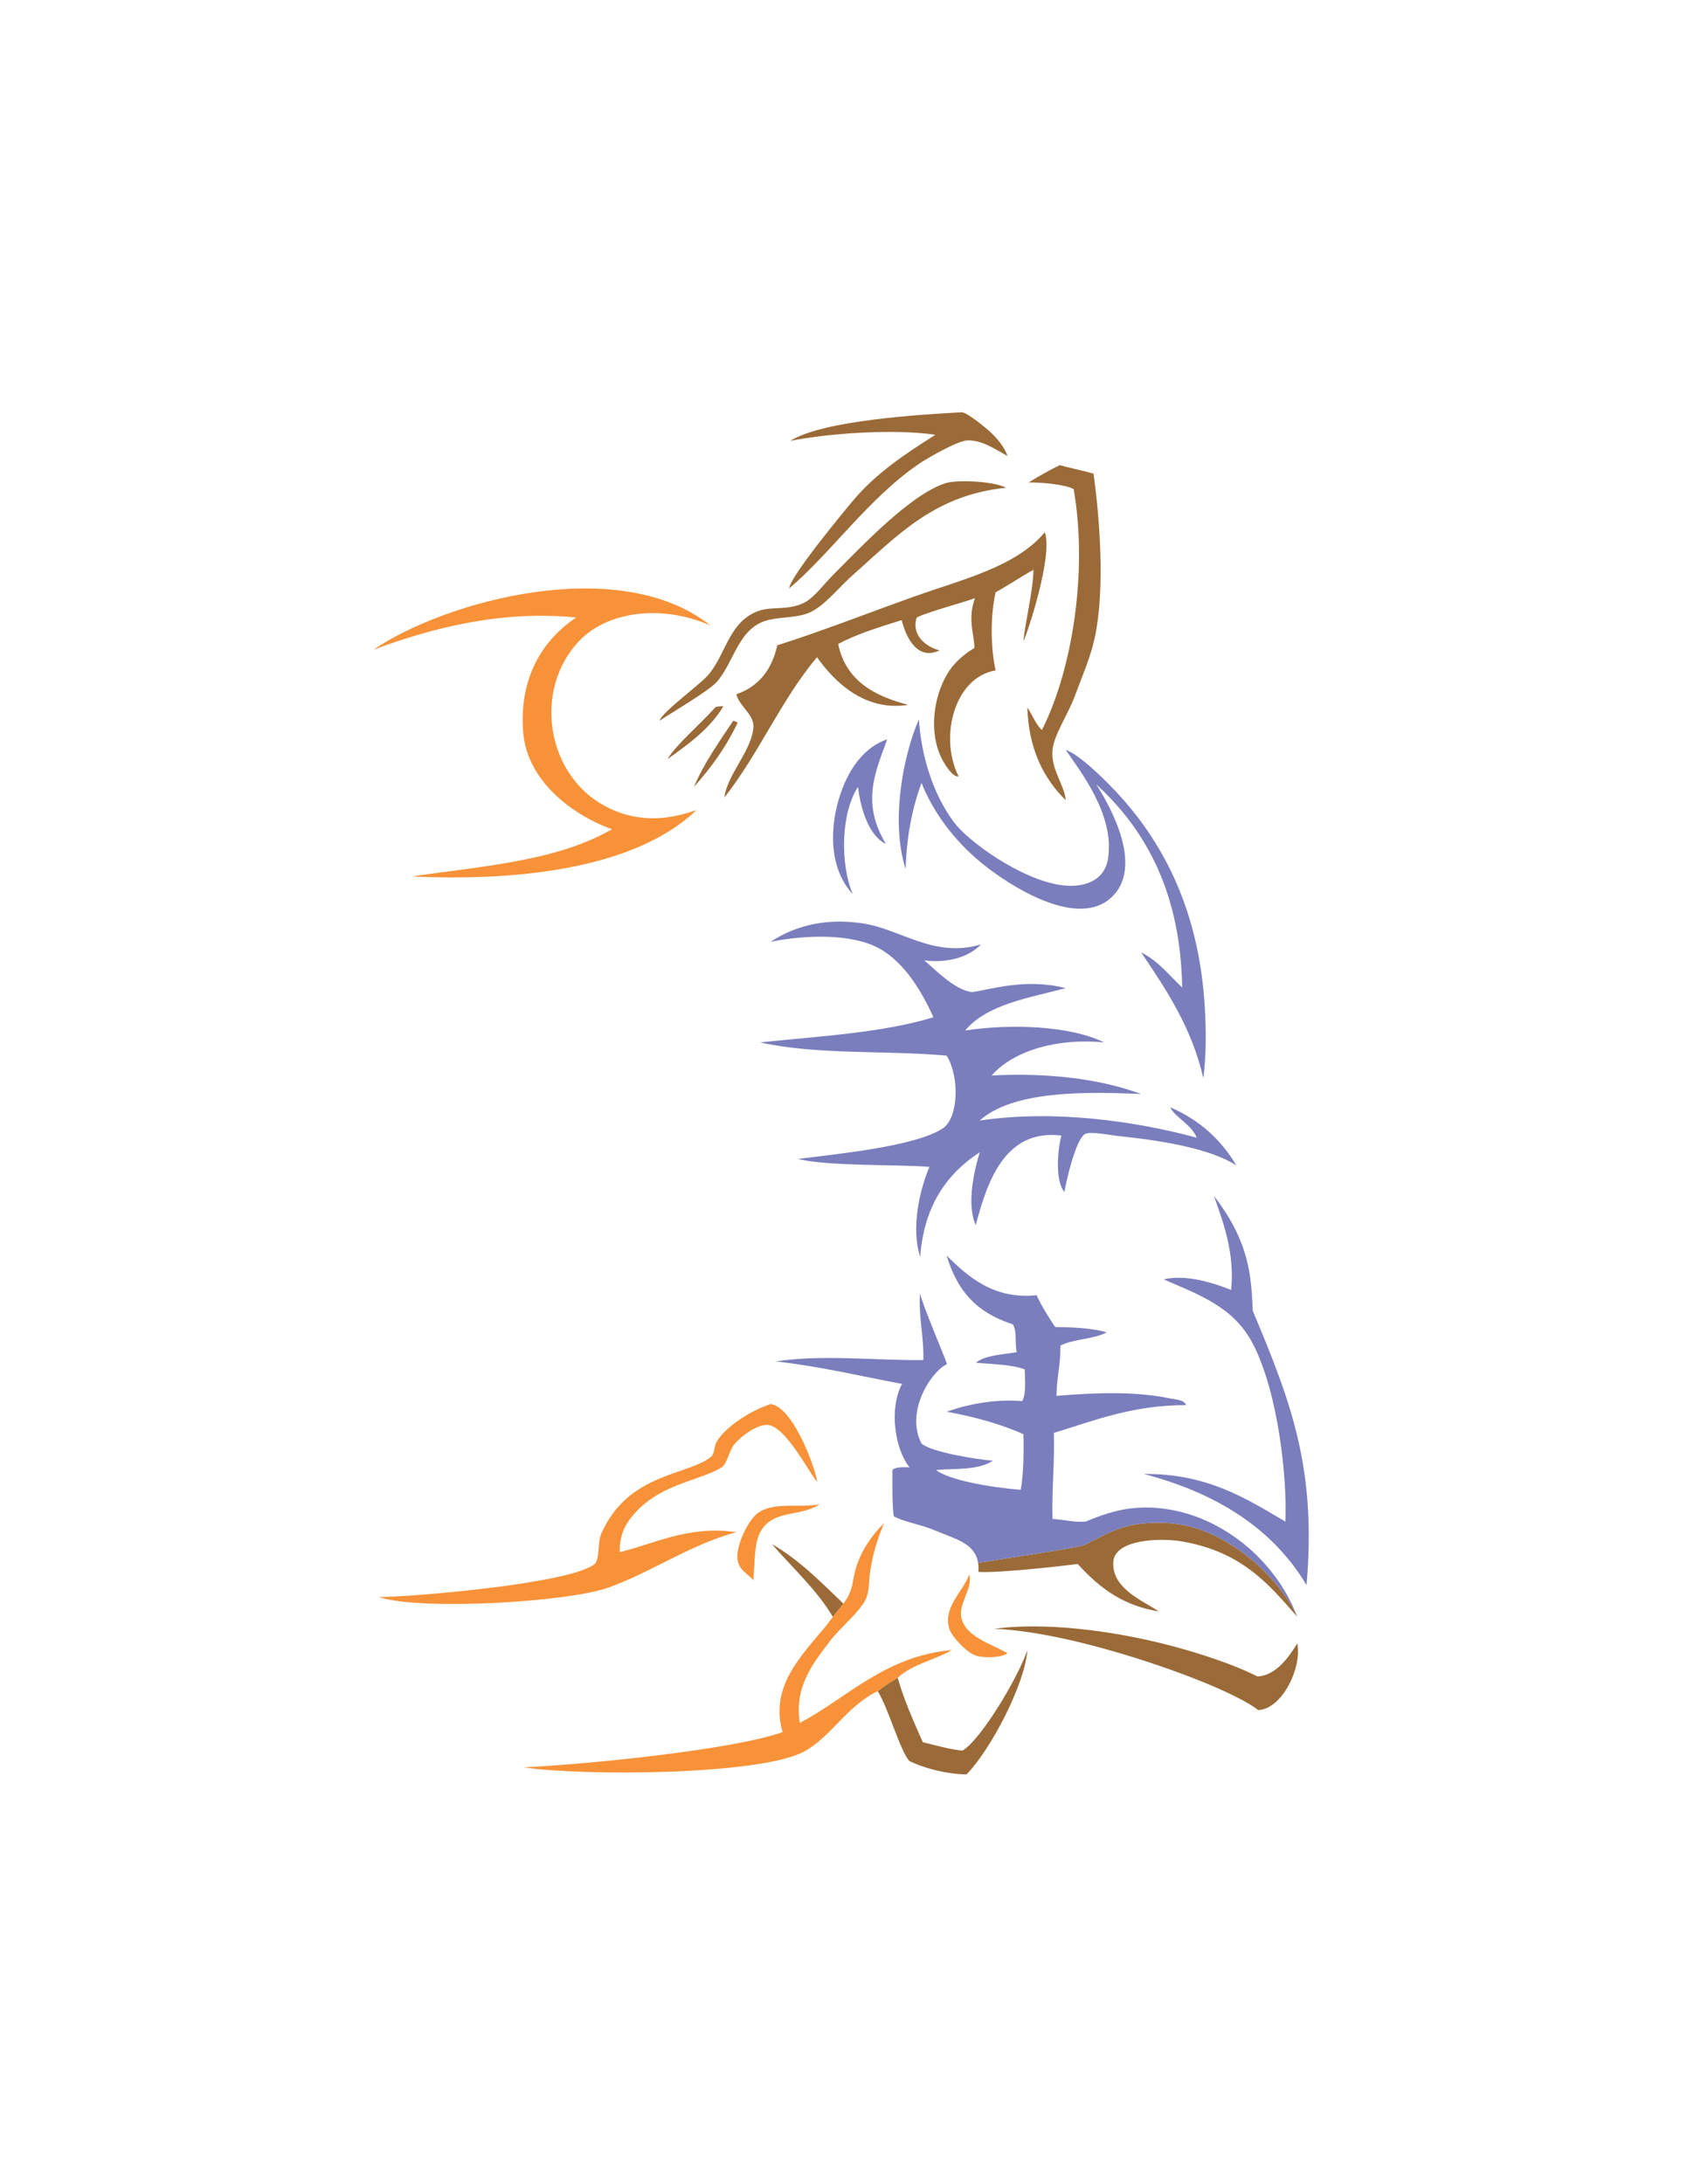 <?xml version="1.0" encoding="utf-8"?>
<!-- Generator: Adobe Illustrator 14.0.0, SVG Export Plug-In . SVG Version: 6.00 Build 43363)  -->
<!DOCTYPE svg PUBLIC "-//W3C//DTD SVG 1.0//EN" "http://www.w3.org/TR/2001/REC-SVG-20010904/DTD/svg10.dtd">
<svg version="1.0" id="Layer_1" xmlns="http://www.w3.org/2000/svg" xmlns:xlink="http://www.w3.org/1999/xlink" x="0px" y="0px"
	 width="612px" height="792px" viewBox="0 0 612 792" enable-background="new 0 0 612 792" xml:space="preserve">
<g>
	<path fill-rule="evenodd" clip-rule="evenodd" fill="#9A6B38" d="M365.5,165.34c-4.348-2.336-9.025-5.695-14.361-5.665
		c-3.576,0.02-14.553,6.334-17.799,8.545c-18.262,12.434-32.066,32.514-47.039,45.12c0.276-4.277,20.026-28.096,23.039-31.68
		c8.551-10.165,18.711-16.826,29.973-24c-15.359-2.294-39.193-0.471-52.65,2.215c11.981-7.547,47.81-9.563,62.039-10.375
		c1.721-0.357,8.723,5.507,10.08,6.72C361.803,158.92,364.336,162.028,365.5,165.34L365.5,165.34z"/>
	<path fill-rule="evenodd" clip-rule="evenodd" fill="#9A6B38" d="M396.701,171.754c2.268,16.389,4.219,41.736,0.48,59.346
		c-1.525,7.182-4.75,14.496-7.201,21.12c-2.574,6.96-7.635,14.224-8.16,19.68c-0.68,7.075,4.285,12.497,4.801,18.24
		c-8.059-7.782-13.535-18.85-13.92-33.6c1.994,2.954,3.029,6.165,5.279,8.159c10.916-21.566,16.75-57.177,11.52-87.36
		c-3.154-1.681-11.436-2.449-16.318-2.399c2.756-1.771,8.145-4.84,11.307-6.26C387.693,169.581,391.654,170.359,396.701,171.754
		L396.701,171.754z"/>
	<path fill-rule="evenodd" clip-rule="evenodd" fill="#9A6B38" d="M365.021,176.86c-26.141,2.604-39.652,17.527-55.682,31.68
		c-4.893,4.321-10.073,10.961-15.359,13.44c-4.425,2.075-9.992,1.636-14.937,2.761c-11.248,2.56-12.388,14.991-19.143,22.68
		c-3.582,3.597-15.611,10.59-20.64,13.919c1.101-3.46,15.746-13.78,18.24-17.28c5.954-7.511,7.242-18.883,17.76-22.56
		c4.889-1.709,10.481-0.058,16.32-2.88c3.778-1.826,7.148-6.689,11.04-10.56c9.428-9.379,27.885-29.164,40.745-32.959
		C346.885,174.062,359.719,174.255,365.021,176.86L365.021,176.86z"/>
	<path fill-rule="evenodd" clip-rule="evenodd" fill="#9A6B38" d="M371.26,232.54c0.691-7.311,3.447-17.663,3.65-25.92
		c-4.408,2.395-8.23,5.074-13.729,8.16c-1.922,8.374-1.842,19.915,0,28.32c-14.877,2.44-20.598,24.065-13.441,38.4
		c-1.961,0.459-4.842-3.853-6.24-6.72c-4.559-9.359-2.83-21.905,1.996-30.164c2.436-4.166,5.908-7.189,10.004-9.676
		c0.066-4.108-2.646-10.601,0.201-18.039c-4.051,1.513-17.252,4.992-21.131,7.01c-2.053,6.232,3.098,10.549,8.26,11.92
		c-7.584,3.683-11.947-3.865-13.73-10.971c-8.043,2.517-16.141,4.978-23.039,8.64c2.72,13.12,12.824,18.855,25.439,22.08
		c-15.418,2.438-26.421-7.803-33.119-17.28c-12.886,15.275-21.164,35.157-33.6,50.88c0.907-8.239,10.292-17.368,10.56-25.92
		c-0.279-4.735-4.843-6.767-6.24-11.52c8.117-2.763,12.894-8.866,14.88-17.76c15.566-4.888,32.688-11.62,49.92-17.76
		c17.117-6.099,36.699-10.684,47.129-23.23C382.076,201.311,372.826,229.43,371.26,232.54L371.26,232.54z"/>
	<path fill-rule="evenodd" clip-rule="evenodd" fill="#F79239" d="M257.731,226.799c-18.097-7.892-37.665-4.97-47.75,5.741
		c-16.727,17.765-11.68,48.66,9.739,59.875c12.833,6.719,24.352,4.268,32.981,1.315c-21.547,20.508-62.05,25.971-103.295,24.077
		c25.518-3.763,52.424-5.483,72.575-17.107c-14.395-5.227-30.72-17.475-32.16-35.04c-1.486-18.13,5.471-32.503,19.2-41.76
		c-27.798-2.726-52.918,4.042-73.521,11.682C161.406,217.942,224.58,200.532,257.731,226.799L257.731,226.799z"/>
	<path fill-rule="evenodd" clip-rule="evenodd" fill="#9A6B38" d="M262.391,256.174c-4.877,8.083-12.674,13.701-20.25,19.086
		c3.257-5.395,11.471-12.214,17.443-18.882C260.358,256.243,261.549,255.92,262.391,256.174L262.391,256.174z"/>
	<path fill-rule="evenodd" clip-rule="evenodd" fill="#7B7EBC" d="M333.34,260.86c0.895,12.714,4.676,26.383,12.711,37.265
		c4.912,6.652,23.438,20.282,38.189,22.717c8.275,1.367,16.416-0.999,17.74-9.582c2.498-16.188-10.666-32.27-15.359-39.36
		c5.441,1.898,15.537,12.135,19.832,16.89c16.703,18.49,28.498,42.817,30.568,75.75c0.545,8.678,0.65,17.237-0.48,26.4
		c-4.271-18.45-13.408-32.032-22.561-45.6c6.369,3.244,9.766,7.925,14.881,12.731c-0.561-33.508-12.543-56.632-31.201-73.691
		c5.447,8.467,16.766,29.217,6.24,40.32c-12.48,13.167-38.379-4.116-47.52-11.52c-10.787-8.738-18.143-19.41-22.08-29.28
		c-3.328,8.992-5.398,19.243-5.76,31.2C323.051,298.046,327.539,274.174,333.34,260.86L333.34,260.86z"/>
	<path fill-rule="evenodd" clip-rule="evenodd" fill="#9A6B38" d="M265.913,261.454c0.558-0.079,1.538,0.333,1.644,0.708
		c-4.384,9.146-9.715,16.319-15.816,23.178C255.568,276.368,260.818,269.159,265.913,261.454L265.913,261.454z"/>
	<path fill-rule="evenodd" clip-rule="evenodd" fill="#7B7EBC" d="M355.9,342.46c-6.137,6.246-15.723,6.484-20.641,5.76
		c3.293,2.574,10.717,10.693,17.281,11.52c6.678-0.804,19.082-5.203,34.08-1.44c-13.668,3.612-28.629,5.931-36.48,15.36
		c16.65-2.511,38.041-1.75,50.4,4.32c-16.289-1.617-32.561,2.647-40.801,12c19.186-1.02,38.498,0.889,54.24,6.719
		c-20.74-0.94-46.592-1.147-58.561,9.6c27.287-4.002,56.807,0.281,78.721,6.24c-1.803-4.758-8.115-7.561-9.6-11.039
		c10.498,4.541,18.41,11.668,24,21.119c-8.781-5.805-25.744-8.918-41.76-10.559c-3.971-0.408-10.754-1.854-12.961-0.961
		c-3.473,1.404-7.082,17.404-7.68,21.121c-3.467-4.135-2.453-15.34-1.094-20.467c-20.453-2.467-26.873,16.551-31.066,32.467
		c-3.412-7.408-0.596-19.777,1.439-26.4c-12.012,7.828-20.221,19.459-21.6,37.92c-3.445-10.516-0.111-24.488,3.359-32.641
		c-12.775-0.938-35.975-0.139-47.782-2.84c13.59-1.77,42.52-4.471,52.583-11.08c5.799-3.809,6.164-18.812,1.439-26.4
		c-21.932-2.004-46.759-0.16-67.679-4.8c21.73-2.27,44.517-3.484,62.88-9.12c-4.062-9.034-10.441-19.912-19.68-24.96
		c-9.959-5.439-26.492-4.982-39.361-2.4c9.74-6.432,21.048-8.471,33.121-6.72C326.91,336.841,338.559,347.54,355.9,342.46
		L355.9,342.46z"/>
	<path fill-rule="evenodd" clip-rule="evenodd" fill="#7B7EBC" d="M440.381,433.66c13,16.777,13.518,29.17,14.094,41.664
		c14.143,33.588,23.129,57.521,19.506,99.455c-12.375-20.744-32.818-33.42-59.039-40.318c23.045-0.166,36.945,8.812,51.359,17.279
		c0.715-15.48-2.533-46.588-11.773-64.432c-6.91-13.346-19.211-17.682-32.387-23.408c8.223-1.9,18.133,1.307,24.48,3.84
		C447.934,454.906,444.094,443.988,440.381,433.66L440.381,433.66z"/>
	<path fill-rule="evenodd" clip-rule="evenodd" fill="#F79239" d="M296.381,537.34c-3.713-4.834-11.444-19.953-17.76-20.641
		c-3.694-0.4-9.322,3.746-12,6.721c-2.124,2.361-2.617,6.967-4.8,8.641c-8.816,5.379-23.86,5.902-33.6,19.199
		c-2.043,2.729-3.611,6.928-3.359,11.52c11.779-2.68,25.038-9.855,42.239-7.199c-16.395,4.369-30.773,14.484-46.34,20.07
		c-14.929,5.355-68.464,8.426-83.399,3.432c10.247,0.094,69.439-4.688,78.379-11.982c2.042-2.477,0.898-7.492,2.4-11.039
		c9.868-22.121,31.222-20.896,39.84-27.84c1.378-1.287,0.973-3.596,1.92-5.281c3-5.338,12.257-11.482,19.68-13.816
		C288.139,510.217,296.495,534.355,296.381,537.34L296.381,537.34z"/>
	<path fill-rule="evenodd" clip-rule="evenodd" fill="#F79239" d="M297.341,545.5c-5.885,3.764-13.204,2.582-18.24,6.24
		c-5.997,4.357-4.935,11.82-5.812,21.34c-1.29-2.055-5.103-3.377-5.708-7.42c-0.785-5.246,4.062-14.986,7.68-17.279
		C281.178,544.627,289.109,546.783,297.341,545.5L297.341,545.5z"/>
	<path fill-rule="evenodd" clip-rule="evenodd" fill="#F79239" d="M351.58,570.939c1.512,4.629-3.756,10.357-2.879,15.361
		c1.26,7.188,11.066,9.793,16.799,13.174c-2.461,1.77-9.131,1.779-11.674,0.797c-3.486-1.346-8.662-7.012-9.445-9.652
		C342.008,582.641,349.43,577.152,351.58,570.939L351.58,570.939z"/>
	<path fill-rule="evenodd" clip-rule="evenodd" fill="#9A6B38" d="M470.621,595.9c1.775,8.697-5.43,23.832-14.215,24.186
		c-3.133-2.617-11.572-6.92-23.158-11.439c-21.205-8.273-51.844-17.281-72.547-18.027c20.668-2.814,49.881,1.4,73.916,8.951
		c8.012,2.518,15.152,5.109,21.604,8.33C462.963,607.512,467.6,600.822,470.621,595.9L470.621,595.9z"/>
	<path fill-rule="evenodd" clip-rule="evenodd" fill="#7B7EBC" d="M311.26,285.34c-6.146,9.274-6.584,27.67-1.92,38.88
		c-8.992-9.786-8.321-25.053-4.38-36.532c3.478-10.129,9.244-16.946,16.861-19.628c-1.447,4.448-4.285,10.661-5.17,17.49
		c-0.969,7.479,0.865,13.945,4.689,20.43C315.635,303.365,312.307,294.215,311.26,285.34L311.26,285.34z"/>
	<path fill-rule="evenodd" clip-rule="evenodd" fill="#9A6B38" d="M393.201,560.266c5.646-2.615,11.949-6.867,20.682-7.783
		c11.695-1.227,21.26,0.729,31.844,7.117c10.256,6.193,19.863,15.932,24.854,26.623c-10.527-12.082-20.17-23.508-41.719-27.283
		c-8.225-1.439-24.264-0.674-24.961,7.201c-0.877,9.91,11.191,14.512,16.453,18.145c-14.891-2.316-23.336-10.648-29.412-17.186
		c-6.197,0.828-28.949,3.363-36,2.881c0.086-1.193,0.047-2.266-0.104-3.234C366.932,564.662,389.418,561.5,393.201,560.266
		L393.201,560.266z"/>
	<path fill-rule="evenodd" clip-rule="evenodd" fill="#9A6B38" d="M302.141,586.301c-5.837-10.004-15.567-18.672-22.08-26.4
		c10.026,5.812,17.822,13.857,25.92,21.6C304.701,583.1,303.421,584.699,302.141,586.301L302.141,586.301z M325.66,608.381
		c2.367,8.193,5.602,15.461,9.121,23.357c4.301,1.025,10.244,2.754,14.398,3.041c6.85-4.107,20.408-26.973,23.521-36.479
		c-0.828,12.391-13.363,36.25-22.08,45.119c-8.451-0.209-15.887-2.561-20.641-4.801c-3.441-3.555-7.637-19.172-11.572-25.389
		C320.438,611.613,322.854,609.996,325.66,608.381L325.66,608.381z"/>
	<path fill-rule="evenodd" clip-rule="evenodd" fill="#F79239" d="M320.723,552.287c-2.477,5.83-4.182,11.393-5.143,18.174
		c-0.379,2.672-0.203,5.754-1.115,8.457c-1.639,4.863-9.486,11.018-13.284,16.021c-6.442,8.488-13.059,16.672-11.04,29.76
		c16.715-8.566,30.545-24.172,55.199-26.398c-6.25,3.668-14.617,5.223-19.68,10.08c-2.807,1.615-5.223,3.232-7.252,4.85
		c-11.191,5.264-17.133,16.908-26.99,22.029c-16.334,8.486-80.231,8.783-101.529,5.586c22.352-1.012,76.266-6.371,94.012-12.785
		c-5.42-18.514,10.171-30.557,18.24-41.76c1.28-1.602,2.56-3.201,3.84-4.801c2.85-3.854,3.082-6.207,3.84-10.08
		C311.322,563.754,315.76,557.215,320.723,552.287L320.723,552.287z"/>
	<path fill-rule="evenodd" clip-rule="evenodd" fill="#7B7EBC" d="M343.42,455.26c7.748,7.719,17.137,16,32.641,14.4
		c1.895,4.186,4.311,7.85,6.721,11.52c6.783,0.096,13.365,0.395,18.719,1.92c-4.654,2.545-12.035,2.363-16.799,4.801
		c0.092,6.652-1.373,11.746-1.441,18.24c14.889-1.209,28.758-1.676,41.281,0.959c1.838,0.387,4.908,0.336,5.76,2.4
		c-19.393-0.031-33.162,5.559-48,10.08c0.354,10.912-0.779,20.342-0.48,31.199c4.34,0.252,8.188,1.35,12.129,0.924
		c4.826-2.074,10.447-3.975,15.416-4.635c16.004-2.127,31.783,3.896,43.744,14.328c7.754,6.762,13.904,15.377,17.471,24.826
		c-4.99-10.691-14.598-20.43-24.854-26.623c-10.584-6.389-20.148-8.344-31.844-7.117c-8.732,0.916-15.035,5.168-20.682,7.783
		c-3.783,1.234-26.27,4.396-38.363,6.48c-0.016-0.068-0.035-0.213-0.053-0.307c-1.273-6.936-8.396-8.443-15.205-11.34
		c-5.725-2.436-11.502-3.15-15.359-5.279c-0.562-4.283-0.49-10.668-0.48-16.801c1.23-1.17,3.799-1,6.24-0.959
		c-5.188-6.176-7.658-21.143-2.746-30.24c-14.951-2.809-29.764-6.369-45.734-8.16c16.241-2.572,35.83-0.344,53.453-0.48
		c0.293-8.188-1.842-16.346-1.189-24.174c0.988,4.359,8.451,21.799,9.791,25.613c-3.482,1.598-8.602,7.891-10.467,15.234
		c-1.119,4.406-1.066,9.189,1.213,13.566c3.402,3.178,20.871,5.904,25.92,6.24c-5.416,3.506-13.225,2.775-20.641,3.359
		c4.381,3.578,19.307,6.293,30.721,7.201c1.047-5.701,1.146-14.816,0.959-20.16c-8.223-3.777-18.707-6.521-27.84-8.16
		c6.008-2.164,16.527-4.795,27.361-3.84c1.654-2.258,0.971-9.172,0.959-11.521c-4.922-1.797-11.574-1.863-17.76-2.398
		c3.467-2.773,9.574-2.908,14.881-3.84c-0.82-3.301,0.236-7.361-1.441-10.08C357.93,477.025,348.287,471.652,343.42,455.26
		L343.42,455.26z"/>
</g>
</svg>
